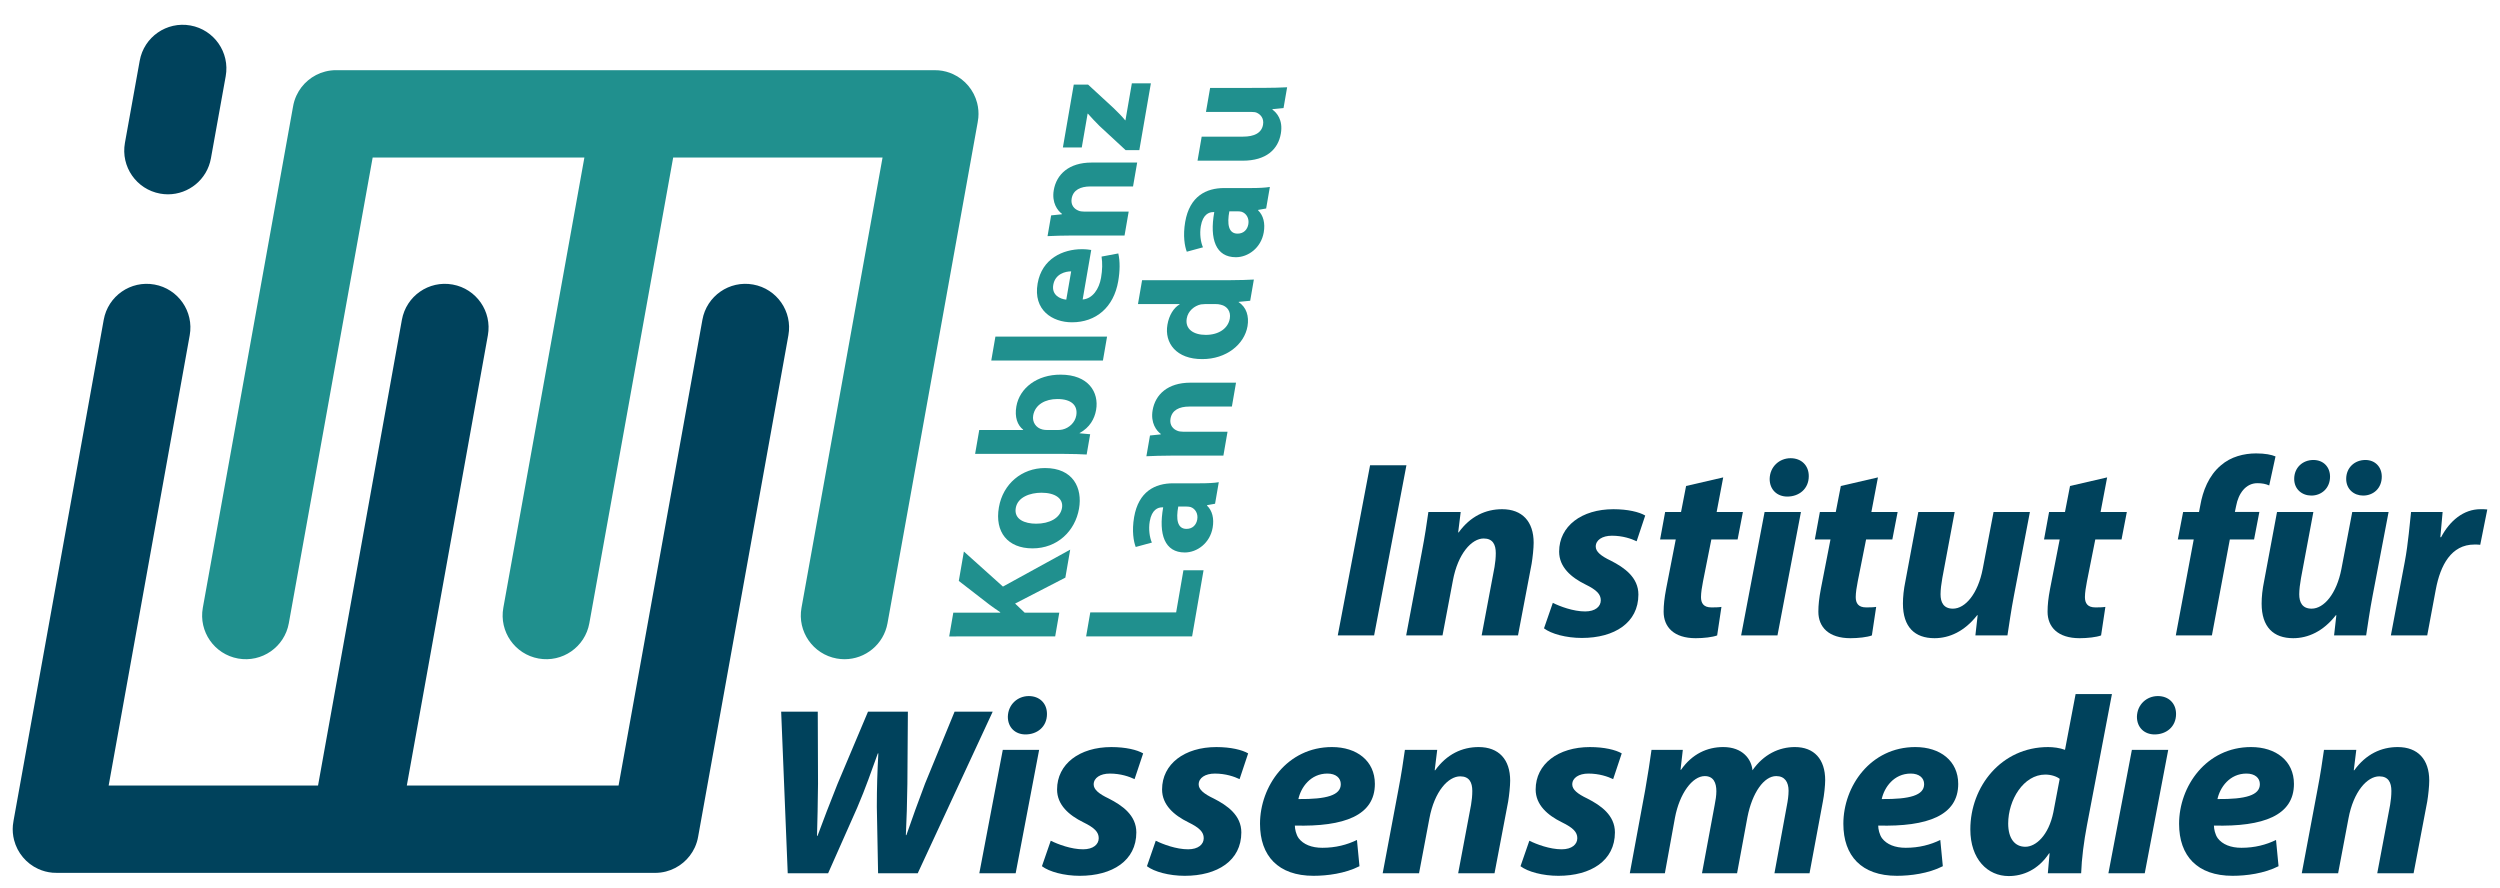 <?xml version="1.0" encoding="utf-8"?>
<!-- Generator: Adobe Illustrator 16.0.3, SVG Export Plug-In . SVG Version: 6.00 Build 0)  -->
<svg version="1.2" baseProfile="tiny" id="Layer_1" xmlns="http://www.w3.org/2000/svg" xmlns:xlink="http://www.w3.org/1999/xlink"
	 x="0px" y="0px" width="515px" height="183px" viewBox="0 0 515 183" xml:space="preserve">
<path fill="#00425C" d="M34.603,40.03c-0.529,0-1.065-0.047-1.605-0.145c-4.892-0.88-8.144-5.56-7.263-10.451l3.046-16.922
	c0.88-4.893,5.555-8.146,10.452-7.264c4.892,0.881,8.144,5.561,7.263,10.453L43.45,32.624C42.667,36.976,38.875,40.03,34.603,40.03
	L34.603,40.03z M134.96,179.813c0.764,0,1.513-0.098,2.232-0.283c1.327-0.34,2.537-0.975,3.553-1.832
	c0.996-0.837,1.814-1.892,2.376-3.107c0.338-0.732,0.582-1.517,0.714-2.338l18.577-103.188c0.881-4.892-2.371-9.571-7.263-10.452
	c-4.893-0.886-9.572,2.371-10.452,7.263l-17.272,95.938H83.806l16.697-92.748c0.881-4.892-2.371-9.571-7.263-10.452
	c-4.898-0.886-9.572,2.371-10.452,7.263l-17.272,95.938H22.385l16.697-92.748c0.881-4.892-2.371-9.571-7.263-10.452
	c-4.899-0.886-9.572,2.371-10.452,7.263L2.794,169.044c-0.063,0.317-0.11,0.639-0.139,0.967c-0.095,1.047-0.004,2.075,0.248,3.049
	c0.338,1.317,0.968,2.518,1.815,3.529c0.844,1.01,1.912,1.84,3.145,2.404c0.913,0.42,1.907,0.691,2.954,0.784
	c0.33,0.03,0.658,0.042,0.979,0.035h61.089c0.112,0.002,0.222,0.002,0.332,0h61.577C134.85,179.813,134.905,179.813,134.96,179.813
	L134.96,179.813z"/>
<path fill="#20908E" d="M173.977,135.798c-0.529,0-1.065-0.047-1.605-0.145c-4.892-0.881-8.144-5.561-7.263-10.452l16.697-92.748
	h-43.131l-17.272,95.938c-0.88,4.892-5.561,8.14-10.452,7.263c-4.892-0.881-8.144-5.561-7.263-10.452l16.697-92.748H76.767
	l-17.272,95.938c-0.881,4.892-5.566,8.14-10.452,7.263c-4.892-0.881-8.144-5.561-7.263-10.452L60.357,22.013
	c0.132-0.821,0.375-1.605,0.714-2.338c0.562-1.216,1.38-2.271,2.376-3.107c1.017-0.857,2.226-1.492,3.553-1.832
	c0.771-0.199,1.572-0.296,2.398-0.282h61.577c0.11-0.002,0.22-0.002,0.332,0h61.089c0.324-0.004,0.65,0.006,0.979,0.035
	c1.046,0.093,2.041,0.364,2.954,0.784c1.233,0.564,2.301,1.395,3.145,2.404c0.848,1.012,1.477,2.212,1.815,3.529
	c0.251,0.974,0.342,2.002,0.248,3.049c-0.029,0.328-0.075,0.649-0.139,0.967l-18.574,103.169
	C182.041,132.743,178.25,135.798,173.977,135.798L173.977,135.798z"/>
<g>
	<path fill="#00425C" d="M162.272,179.896l-1.352-33.291h7.54l0.052,14.818c-0.052,4-0.104,7.803-0.208,10.768h0.104
		c1.196-3.261,2.496-6.619,4.108-10.67l6.292-14.916h8.216l-0.104,14.867c-0.052,4-0.156,7.311-0.312,10.57h0.104
		c1.196-3.458,2.496-7.063,3.848-10.619l6.084-14.818h7.852l-15.445,33.291h-8.164l-0.26-13.682c0-3.902,0.104-7.262,0.312-11.016
		h-0.104c-1.3,3.557-2.496,7.113-4.265,11.213l-5.98,13.484H162.272z"/>
	<path fill="#00425C" d="M201.739,179.896l4.836-25.43h7.488l-4.836,25.43H201.739z M207.616,147.654
		c0.052-2.548,2.028-4.264,4.316-4.264c2.185,0,3.744,1.456,3.744,3.692c0,2.651-2.028,4.212-4.42,4.212
		C209.176,151.295,207.616,149.891,207.616,147.654z"/>
	<path fill="#00425C" d="M216.455,173.188c1.456,0.729,4.212,1.769,6.656,1.769c2.132,0,3.225-1.04,3.225-2.288
		s-0.832-2.133-3.172-3.276c-2.964-1.456-5.408-3.588-5.408-6.761c0-5.252,4.628-8.736,11.18-8.736c2.964,0,5.305,0.572,6.553,1.301
		l-1.769,5.304c-1.092-0.52-2.86-1.144-5.096-1.144c-1.977,0-3.328,0.884-3.328,2.236c0,1.039,1.04,1.924,3.12,2.912
		c2.756,1.403,5.668,3.432,5.668,6.968c0,5.824-4.94,8.944-11.648,8.944c-3.224,0-6.292-0.832-7.8-1.977L216.455,173.188z"/>
	<path fill="#00425C" d="M238.087,173.188c1.456,0.729,4.212,1.769,6.656,1.769c2.132,0,3.224-1.04,3.224-2.288
		s-0.832-2.133-3.172-3.276c-2.964-1.456-5.408-3.588-5.408-6.761c0-5.252,4.628-8.736,11.181-8.736
		c2.964,0,5.304,0.572,6.552,1.301l-1.768,5.304c-1.092-0.52-2.86-1.144-5.097-1.144c-1.976,0-3.328,0.884-3.328,2.236
		c0,1.039,1.04,1.924,3.12,2.912c2.756,1.403,5.668,3.432,5.668,6.968c0,5.824-4.939,8.944-11.648,8.944
		c-3.224,0-6.292-0.832-7.8-1.977L238.087,173.188z"/>
	<path fill="#00425C" d="M280.051,178.439c-2.965,1.509-6.656,1.977-9.465,1.977c-7.28,0-11.024-4.108-11.024-10.713
		c0-7.748,5.616-15.809,14.82-15.809c5.148,0,8.841,2.86,8.841,7.593c0,6.5-6.293,8.841-16.484,8.58c0,0.729,0.26,1.872,0.779,2.601
		c0.988,1.3,2.704,1.976,4.889,1.976c2.756,0,5.096-0.624,7.124-1.612L280.051,178.439z M273.446,159.355
		c-3.484,0-5.46,2.859-5.98,5.252c5.824,0.052,8.736-0.78,8.736-3.068C276.202,160.239,275.162,159.355,273.446,159.355z"/>
	<path fill="#00425C" d="M284.833,179.896l3.225-17.161c0.624-3.224,1.04-6.032,1.352-8.269h6.656l-0.52,4.213h0.104
		c2.393-3.328,5.564-4.785,8.944-4.785c4.16,0,6.5,2.549,6.5,6.917c0,1.144-0.207,3.067-0.416,4.315l-2.808,14.77h-7.488
		l2.652-14.093c0.155-0.884,0.26-1.925,0.26-2.86c0-1.768-0.624-3.016-2.496-3.016c-2.444,0-5.304,3.067-6.345,8.684l-2.132,11.285
		H284.833z"/>
	<path fill="#00425C" d="M315.045,173.188c1.456,0.729,4.212,1.769,6.656,1.769c2.132,0,3.224-1.04,3.224-2.288
		s-0.832-2.133-3.172-3.276c-2.964-1.456-5.408-3.588-5.408-6.761c0-5.252,4.628-8.736,11.181-8.736
		c2.964,0,5.304,0.572,6.552,1.301l-1.768,5.304c-1.093-0.52-2.86-1.144-5.097-1.144c-1.976,0-3.328,0.884-3.328,2.236
		c0,1.039,1.04,1.924,3.12,2.912c2.757,1.403,5.669,3.432,5.669,6.968c0,5.824-4.94,8.944-11.648,8.944
		c-3.225,0-6.293-0.832-7.801-1.977L315.045,173.188z"/>
	<path fill="#00425C" d="M335.739,179.896l3.173-17.161c0.571-3.224,0.987-6.032,1.3-8.269h6.448l-0.469,4.108h0.104
		c2.288-3.276,5.408-4.681,8.685-4.681c4.056,0,5.824,2.549,6.032,4.785c2.288-3.276,5.46-4.785,8.736-4.785
		c3.952,0,6.24,2.496,6.24,6.813c0,1.092-0.208,3.068-0.468,4.368l-2.757,14.821h-7.228l2.548-13.885
		c0.208-1.04,0.364-2.133,0.364-3.12c0-1.769-0.78-3.017-2.549-3.017c-2.496,0-4.939,3.381-5.928,8.477l-2.133,11.545h-7.228
		l2.6-13.989c0.208-1.04,0.364-2.028,0.364-2.912c0-1.716-0.572-3.12-2.393-3.12c-2.548,0-5.199,3.588-6.136,8.58l-2.08,11.441
		H335.739z"/>
	<path fill="#00425C" d="M400.221,178.439c-2.965,1.509-6.656,1.977-9.465,1.977c-7.28,0-11.024-4.108-11.024-10.713
		c0-7.748,5.616-15.809,14.82-15.809c5.148,0,8.841,2.86,8.841,7.593c0,6.5-6.293,8.841-16.484,8.58c0,0.729,0.26,1.872,0.779,2.601
		c0.988,1.3,2.704,1.976,4.889,1.976c2.756,0,5.096-0.624,7.124-1.612L400.221,178.439z M393.616,159.355
		c-3.484,0-5.46,2.859-5.98,5.252c5.824,0.052,8.736-0.78,8.736-3.068C396.372,160.239,395.332,159.355,393.616,159.355z"/>
	<path fill="#00425C" d="M435.061,142.975l-5.148,27.041c-0.624,3.276-1.092,6.864-1.196,9.881h-6.864l0.364-4.108h-0.104
		c-2.235,3.38-5.355,4.68-8.32,4.68c-4.315,0-7.904-3.432-7.904-9.62c0-8.84,6.396-16.953,16.018-16.953
		c1.039,0,2.392,0.156,3.483,0.572l2.185-11.492H435.061z M424.296,160.447c-0.572-0.468-1.716-0.884-2.964-0.884
		c-4.473,0-7.645,5.2-7.645,10.088c0,3.068,1.352,4.784,3.536,4.784c2.132,0,4.784-2.288,5.772-7.124L424.296,160.447z"/>
	<path fill="#00425C" d="M434.331,179.896l4.837-25.43h7.488l-4.837,25.43H434.331z M440.207,147.654
		c0.053-2.548,2.028-4.264,4.316-4.264c2.185,0,3.744,1.456,3.744,3.692c0,2.651-2.027,4.212-4.42,4.212
		C441.768,151.295,440.207,149.891,440.207,147.654z"/>
	<path fill="#00425C" d="M469.381,178.439c-2.965,1.509-6.656,1.977-9.465,1.977c-7.28,0-11.024-4.108-11.024-10.713
		c0-7.748,5.616-15.809,14.82-15.809c5.148,0,8.841,2.86,8.841,7.593c0,6.5-6.293,8.841-16.484,8.58c0,0.729,0.26,1.872,0.779,2.601
		c0.988,1.3,2.704,1.976,4.889,1.976c2.756,0,5.096-0.624,7.124-1.612L469.381,178.439z M462.776,159.355
		c-3.484,0-5.46,2.859-5.98,5.252c5.824,0.052,8.736-0.78,8.736-3.068C465.532,160.239,464.492,159.355,462.776,159.355z"/>
	<path fill="#00425C" d="M474.163,179.896l3.225-17.161c0.624-3.224,1.04-6.032,1.352-8.269h6.656l-0.52,4.213h0.104
		c2.393-3.328,5.564-4.785,8.944-4.785c4.16,0,6.5,2.549,6.5,6.917c0,1.144-0.207,3.067-0.416,4.315l-2.808,14.77h-7.488
		l2.652-14.093c0.155-0.884,0.26-1.925,0.26-2.86c0-1.768-0.624-3.016-2.496-3.016c-2.444,0-5.304,3.067-6.345,8.684l-2.132,11.285
		H474.163z"/>
</g>
<g>
	<path fill="#00425C" d="M289.724,95.847l-6.656,35.05h-7.488l6.656-35.05H289.724z"/>
	<path fill="#00425C" d="M289.67,130.896l3.225-17.161c0.624-3.224,1.04-6.032,1.352-8.269h6.656l-0.52,4.213h0.104
		c2.393-3.328,5.564-4.785,8.944-4.785c4.16,0,6.501,2.549,6.501,6.917c0,1.144-0.209,3.067-0.416,4.315l-2.809,14.77h-7.488
		l2.652-14.093c0.156-0.884,0.26-1.925,0.26-2.86c0-1.768-0.624-3.016-2.496-3.016c-2.444,0-5.305,3.067-6.344,8.684l-2.133,11.285
		H289.67z"/>
	<path fill="#00425C" d="M319.882,124.188c1.456,0.729,4.212,1.769,6.656,1.769c2.132,0,3.224-1.04,3.224-2.288
		s-0.832-2.133-3.172-3.276c-2.964-1.456-5.408-3.588-5.408-6.761c0-5.252,4.628-8.736,11.181-8.736
		c2.964,0,5.304,0.572,6.552,1.301l-1.768,5.304c-1.092-0.52-2.86-1.144-5.097-1.144c-1.976,0-3.328,0.884-3.328,2.236
		c0,1.039,1.04,1.924,3.12,2.912c2.756,1.403,5.668,3.432,5.668,6.968c0,5.824-4.939,8.944-11.648,8.944
		c-3.224,0-6.292-0.832-7.8-1.977L319.882,124.188z"/>
	<path fill="#00425C" d="M354.982,98.343l-1.353,7.124h5.408l-1.092,5.668h-5.408l-1.716,8.633c-0.209,1.04-0.416,2.34-0.416,3.225
		c0,1.248,0.52,2.132,2.132,2.132c0.676,0,1.403,0,2.08-0.104l-0.884,5.877c-0.937,0.363-2.809,0.571-4.421,0.571
		c-4.472,0-6.604-2.288-6.604-5.46c0-1.404,0.156-2.809,0.521-4.732l1.976-10.141h-3.224l1.04-5.668h3.276l1.04-5.355
		L354.982,98.343z"/>
	<path fill="#00425C" d="M358.672,130.896l4.836-25.43h7.488l-4.836,25.43H358.672z M364.549,98.654
		c0.052-2.548,2.027-4.264,4.315-4.264c2.185,0,3.744,1.456,3.744,3.692c0,2.651-2.028,4.212-4.42,4.212
		C366.108,102.295,364.549,100.891,364.549,98.654z"/>
	<path fill="#00425C" d="M386.857,98.343l-1.353,7.124h5.408l-1.092,5.668h-5.408l-1.716,8.633c-0.209,1.04-0.416,2.34-0.416,3.225
		c0,1.248,0.52,2.132,2.132,2.132c0.676,0,1.403,0,2.08-0.104l-0.884,5.877c-0.937,0.363-2.809,0.571-4.421,0.571
		c-4.472,0-6.604-2.288-6.604-5.46c0-1.404,0.156-2.809,0.521-4.732l1.976-10.141h-3.224l1.04-5.668h3.276l1.04-5.355
		L386.857,98.343z"/>
	<path fill="#00425C" d="M418.161,105.467l-3.276,17.161c-0.624,3.224-0.988,5.979-1.352,8.269h-6.604l0.468-4.16h-0.104
		c-2.601,3.328-5.721,4.731-8.789,4.731c-4.056,0-6.5-2.288-6.5-7.124c0-1.404,0.156-2.912,0.521-4.68l2.651-14.197h7.488
		l-2.548,13.625c-0.208,1.144-0.364,2.392-0.364,3.328c0,1.664,0.625,2.964,2.549,2.964c2.548,0,5.148-3.068,6.136-8.164
		l2.236-11.753H418.161z"/>
	<path fill="#00425C" d="M434.072,98.343l-1.352,7.124h5.408l-1.092,5.668h-5.408l-1.717,8.633c-0.207,1.04-0.416,2.34-0.416,3.225
		c0,1.248,0.521,2.132,2.133,2.132c0.676,0,1.404,0,2.08-0.104l-0.885,5.877c-0.936,0.363-2.808,0.571-4.42,0.571
		c-4.472,0-6.604-2.288-6.604-5.46c0-1.404,0.155-2.809,0.52-4.732l1.977-10.141h-3.225l1.04-5.668h3.276l1.04-5.355L434.072,98.343
		z"/>
	<path fill="#00425C" d="M448.215,130.896l3.692-19.762h-3.276l1.093-5.668H453l0.26-1.352c0.52-2.965,1.716-6.137,4.264-8.269
		c2.028-1.768,4.732-2.444,7.229-2.444c1.82,0,3.172,0.26,4.004,0.624l-1.3,5.98c-0.676-0.312-1.456-0.468-2.444-0.468
		c-2.392,0-3.9,2.132-4.368,4.68l-0.26,1.248h5.044l-1.092,5.668h-4.992l-3.692,19.762H448.215z"/>
	<path fill="#00425C" d="M492.052,105.467l-3.276,17.161c-0.624,3.224-0.988,5.979-1.352,8.269h-6.604l0.468-4.16h-0.104
		c-2.601,3.328-5.721,4.731-8.789,4.731c-4.056,0-6.5-2.288-6.5-7.124c0-1.404,0.156-2.912,0.521-4.68l2.651-14.197h7.488
		l-2.548,13.625c-0.208,1.144-0.364,2.392-0.364,3.328c0,1.664,0.625,2.964,2.549,2.964c2.548,0,5.148-3.068,6.136-8.164
		l2.236-11.753H492.052z M472.604,98.654c0-2.34,1.768-3.899,3.951-3.899c2.08,0,3.433,1.456,3.433,3.432
		c0,2.393-1.769,3.9-3.849,3.9C474.215,102.087,472.604,100.787,472.604,98.654z M483.315,98.654c0-2.34,1.769-3.899,3.952-3.899
		c2.028,0,3.38,1.456,3.38,3.432c0,2.393-1.716,3.9-3.848,3.9C484.928,102.087,483.315,100.787,483.315,98.654z"/>
	<path fill="#00425C" d="M492.519,130.896l2.86-15.133c0.729-3.849,1.04-8.112,1.3-10.297h6.501c-0.156,1.717-0.313,3.433-0.469,5.2
		h0.156c1.768-3.38,4.628-5.772,8.112-5.772c0.468,0,0.937,0,1.404,0.053l-1.456,7.28c-0.364-0.052-0.78-0.052-1.196-0.052
		c-4.784,0-7.021,4.264-7.956,9.256l-1.769,9.465H492.519z"/>
</g>
<g>
	<g>
		<path fill="#20908E" d="M195.534,131.104l0.846-4.891h9.653l0.017-0.098c-0.758-0.485-1.445-1.004-2.139-1.49l-6.399-4.954
			l1.048-6.057l8.047,7.223l13.854-7.611l-0.998,5.765l-10.352,5.345l1.975,1.878h7.127l-0.846,4.891H195.534z"/>
		<path fill="#20908E" d="M215.271,96.416c5.799,0,7.744,4.113,7.01,8.355c-0.802,4.632-4.463,8.194-9.581,8.194
			c-5.119,0-7.808-3.368-6.928-8.452C206.611,99.656,210.509,96.416,215.271,96.416z M213.449,107.881
			c2.721,0,4.958-1.133,5.322-3.238c0.331-1.91-1.368-3.142-4.218-3.142c-2.365,0-4.918,0.907-5.305,3.142
			C208.839,107.008,211.117,107.881,213.449,107.881z"/>
		<path fill="#20908E" d="M223.851,93.632c-1.025-0.065-2.926-0.13-4.707-0.13h-18.271l0.852-4.923h9.038l0.011-0.064
			c-1.198-0.939-1.787-2.592-1.406-4.793c0.656-3.789,4.28-6.574,9.134-6.542c5.701,0,7.924,3.627,7.296,7.254
			c-0.319,1.847-1.308,3.627-3.383,4.761l-0.011,0.064l2.17,0.194L223.851,93.632z M217.987,88.579c0.324,0,0.622-0.032,0.892-0.097
			c1.384-0.324,2.584-1.457,2.831-2.882c0.364-2.105-1.031-3.4-3.881-3.4c-2.463,0-4.597,1.101-4.995,3.4
			c-0.23,1.328,0.561,2.559,1.931,2.882c0.281,0.065,0.566,0.097,0.891,0.097H217.987z"/>
		<path fill="#20908E" d="M204.202,74.264l0.852-4.923h23l-0.852,4.923H204.202z"/>
		<path fill="#20908E" d="M223.027,61.698c2.069-0.162,3.388-2.17,3.786-4.469c0.291-1.684,0.3-3.044,0.109-4.372l3.449-0.648
			c0.368,1.619,0.35,3.595-0.02,5.732c-0.93,5.376-4.573,8.453-9.529,8.453c-4.017,0-8.024-2.494-7.071-8
			c0.886-5.117,5.206-7.061,9.126-7.061c0.842,0,1.57,0.097,1.916,0.162L223.027,61.698z M220.661,55.9
			c-1.198,0-3.296,0.518-3.689,2.785c-0.358,2.073,1.375,2.915,2.68,3.045L220.661,55.9z"/>
		<path fill="#20908E" d="M220.87,48.516c-1.977,0-3.672,0.065-5.076,0.129l0.74-4.275l2.209-0.227l0.017-0.097
			c-0.892-0.648-2.134-2.267-1.681-4.89c0.561-3.239,3.119-5.668,7.784-5.668h9.395l-0.852,4.922h-8.779
			c-2.04,0-3.557,0.712-3.865,2.494c-0.235,1.36,0.564,2.169,1.415,2.494c0.27,0.129,0.744,0.194,1.198,0.194h9.135l-0.852,4.923
			H220.87z"/>
		<path fill="#20908E" d="M231.882,30.93l-5.389-4.987c-0.913-0.907-1.566-1.62-2.381-2.526h-0.064l-1.205,6.963h-3.888
			l2.241-12.955h2.948l5.168,4.761c0.886,0.874,1.75,1.684,2.468,2.591h0.064l1.317-7.611h3.92L234.7,30.93H231.882z"/>
	</g>
	<g>
		<path fill="#20908E" d="M223.741,131.104l0.857-4.955h17.688l1.501-8.68h4.146l-2.359,13.635H223.741z"/>
		<path fill="#20908E" d="M250.304,103.77l-1.637,0.291l-0.017,0.098c1.083,1.037,1.484,2.655,1.159,4.534
			c-0.555,3.206-3.217,5.117-5.744,5.117c-4.114,0-5.451-3.692-4.45-9.296h-0.227c-0.843,0-2.12,0.455-2.54,2.883
			c-0.28,1.619-0.026,3.336,0.441,4.373l-3.332,0.906c-0.425-1.102-0.827-3.271-0.328-6.153c0.913-5.278,4.315-6.964,8.04-6.964
			h5.508c1.522,0,2.991-0.064,3.894-0.227L250.304,103.77z M242.72,104.353c-0.48,2.591-0.212,4.599,1.7,4.599
			c1.263,0,2.023-0.842,2.214-1.943c0.213-1.23-0.423-2.234-1.371-2.559c-0.248-0.064-0.534-0.097-0.826-0.097H242.72z"/>
		<path fill="#20908E" d="M241.232,93.859c-1.977,0-3.672,0.065-5.076,0.129l0.74-4.275l2.209-0.227l0.017-0.097
			c-0.892-0.648-2.134-2.267-1.68-4.891c0.561-3.239,3.119-5.667,7.784-5.667h9.395l-0.852,4.922h-8.779
			c-2.04,0-3.557,0.712-3.865,2.494c-0.235,1.361,0.564,2.17,1.415,2.494c0.27,0.129,0.744,0.194,1.198,0.194h9.135l-0.852,4.923
			H241.232z"/>
		<path fill="#20908E" d="M235.272,57.715h18.271c1.781,0,3.671-0.065,4.752-0.129l-0.756,4.372l-2.371,0.227l-0.011,0.065
			c1.607,1.003,2.184,2.915,1.831,4.955c-0.65,3.757-4.378,6.769-9.302,6.769c-5.351,0.032-7.851-3.304-7.195-7.093
			c0.336-1.943,1.28-3.465,2.505-4.178l0.011-0.065h-8.585L235.272,57.715z M248.286,62.638c-0.26,0-0.622,0.033-0.886,0.065
			c-1.378,0.292-2.665,1.36-2.928,2.882c-0.387,2.234,1.42,3.401,3.914,3.401c2.688,0,4.603-1.328,4.956-3.369
			c0.247-1.425-0.529-2.559-1.871-2.85c-0.34-0.097-0.69-0.13-1.111-0.13H248.286z"/>
		<path fill="#20908E" d="M260.828,42.947l-1.638,0.292l-0.017,0.097c1.083,1.036,1.484,2.655,1.159,4.534
			c-0.555,3.206-3.218,5.117-5.745,5.117c-4.114,0-5.451-3.692-4.449-9.295h-0.227c-0.843,0-2.12,0.454-2.54,2.882
			c-0.28,1.62-0.026,3.336,0.442,4.372l-3.332,0.907c-0.425-1.102-0.827-3.271-0.328-6.153c0.914-5.279,4.315-6.963,8.04-6.963
			h5.508c1.522,0,2.99-0.064,3.894-0.227L260.828,42.947z M253.244,43.53c-0.48,2.591-0.212,4.599,1.7,4.599
			c1.263,0,2.023-0.842,2.214-1.943c0.213-1.23-0.423-2.234-1.371-2.558c-0.247-0.065-0.534-0.097-0.826-0.097H253.244z"/>
		<path fill="#20908E" d="M260.04,18.106c2.073,0,3.769-0.065,5.108-0.129l-0.739,4.275l-2.275,0.227l-0.017,0.097
			c0.865,0.615,2.228,2.105,1.734,4.955c-0.555,3.206-2.973,5.57-7.864,5.57h-9.297l0.857-4.955h8.52c2.3,0,3.822-0.745,4.119-2.461
			c0.235-1.36-0.569-2.138-1.29-2.461c-0.27-0.129-0.653-0.162-1.042-0.162h-9.427l0.857-4.955H260.04z"/>
	</g>
</g>
</svg>

